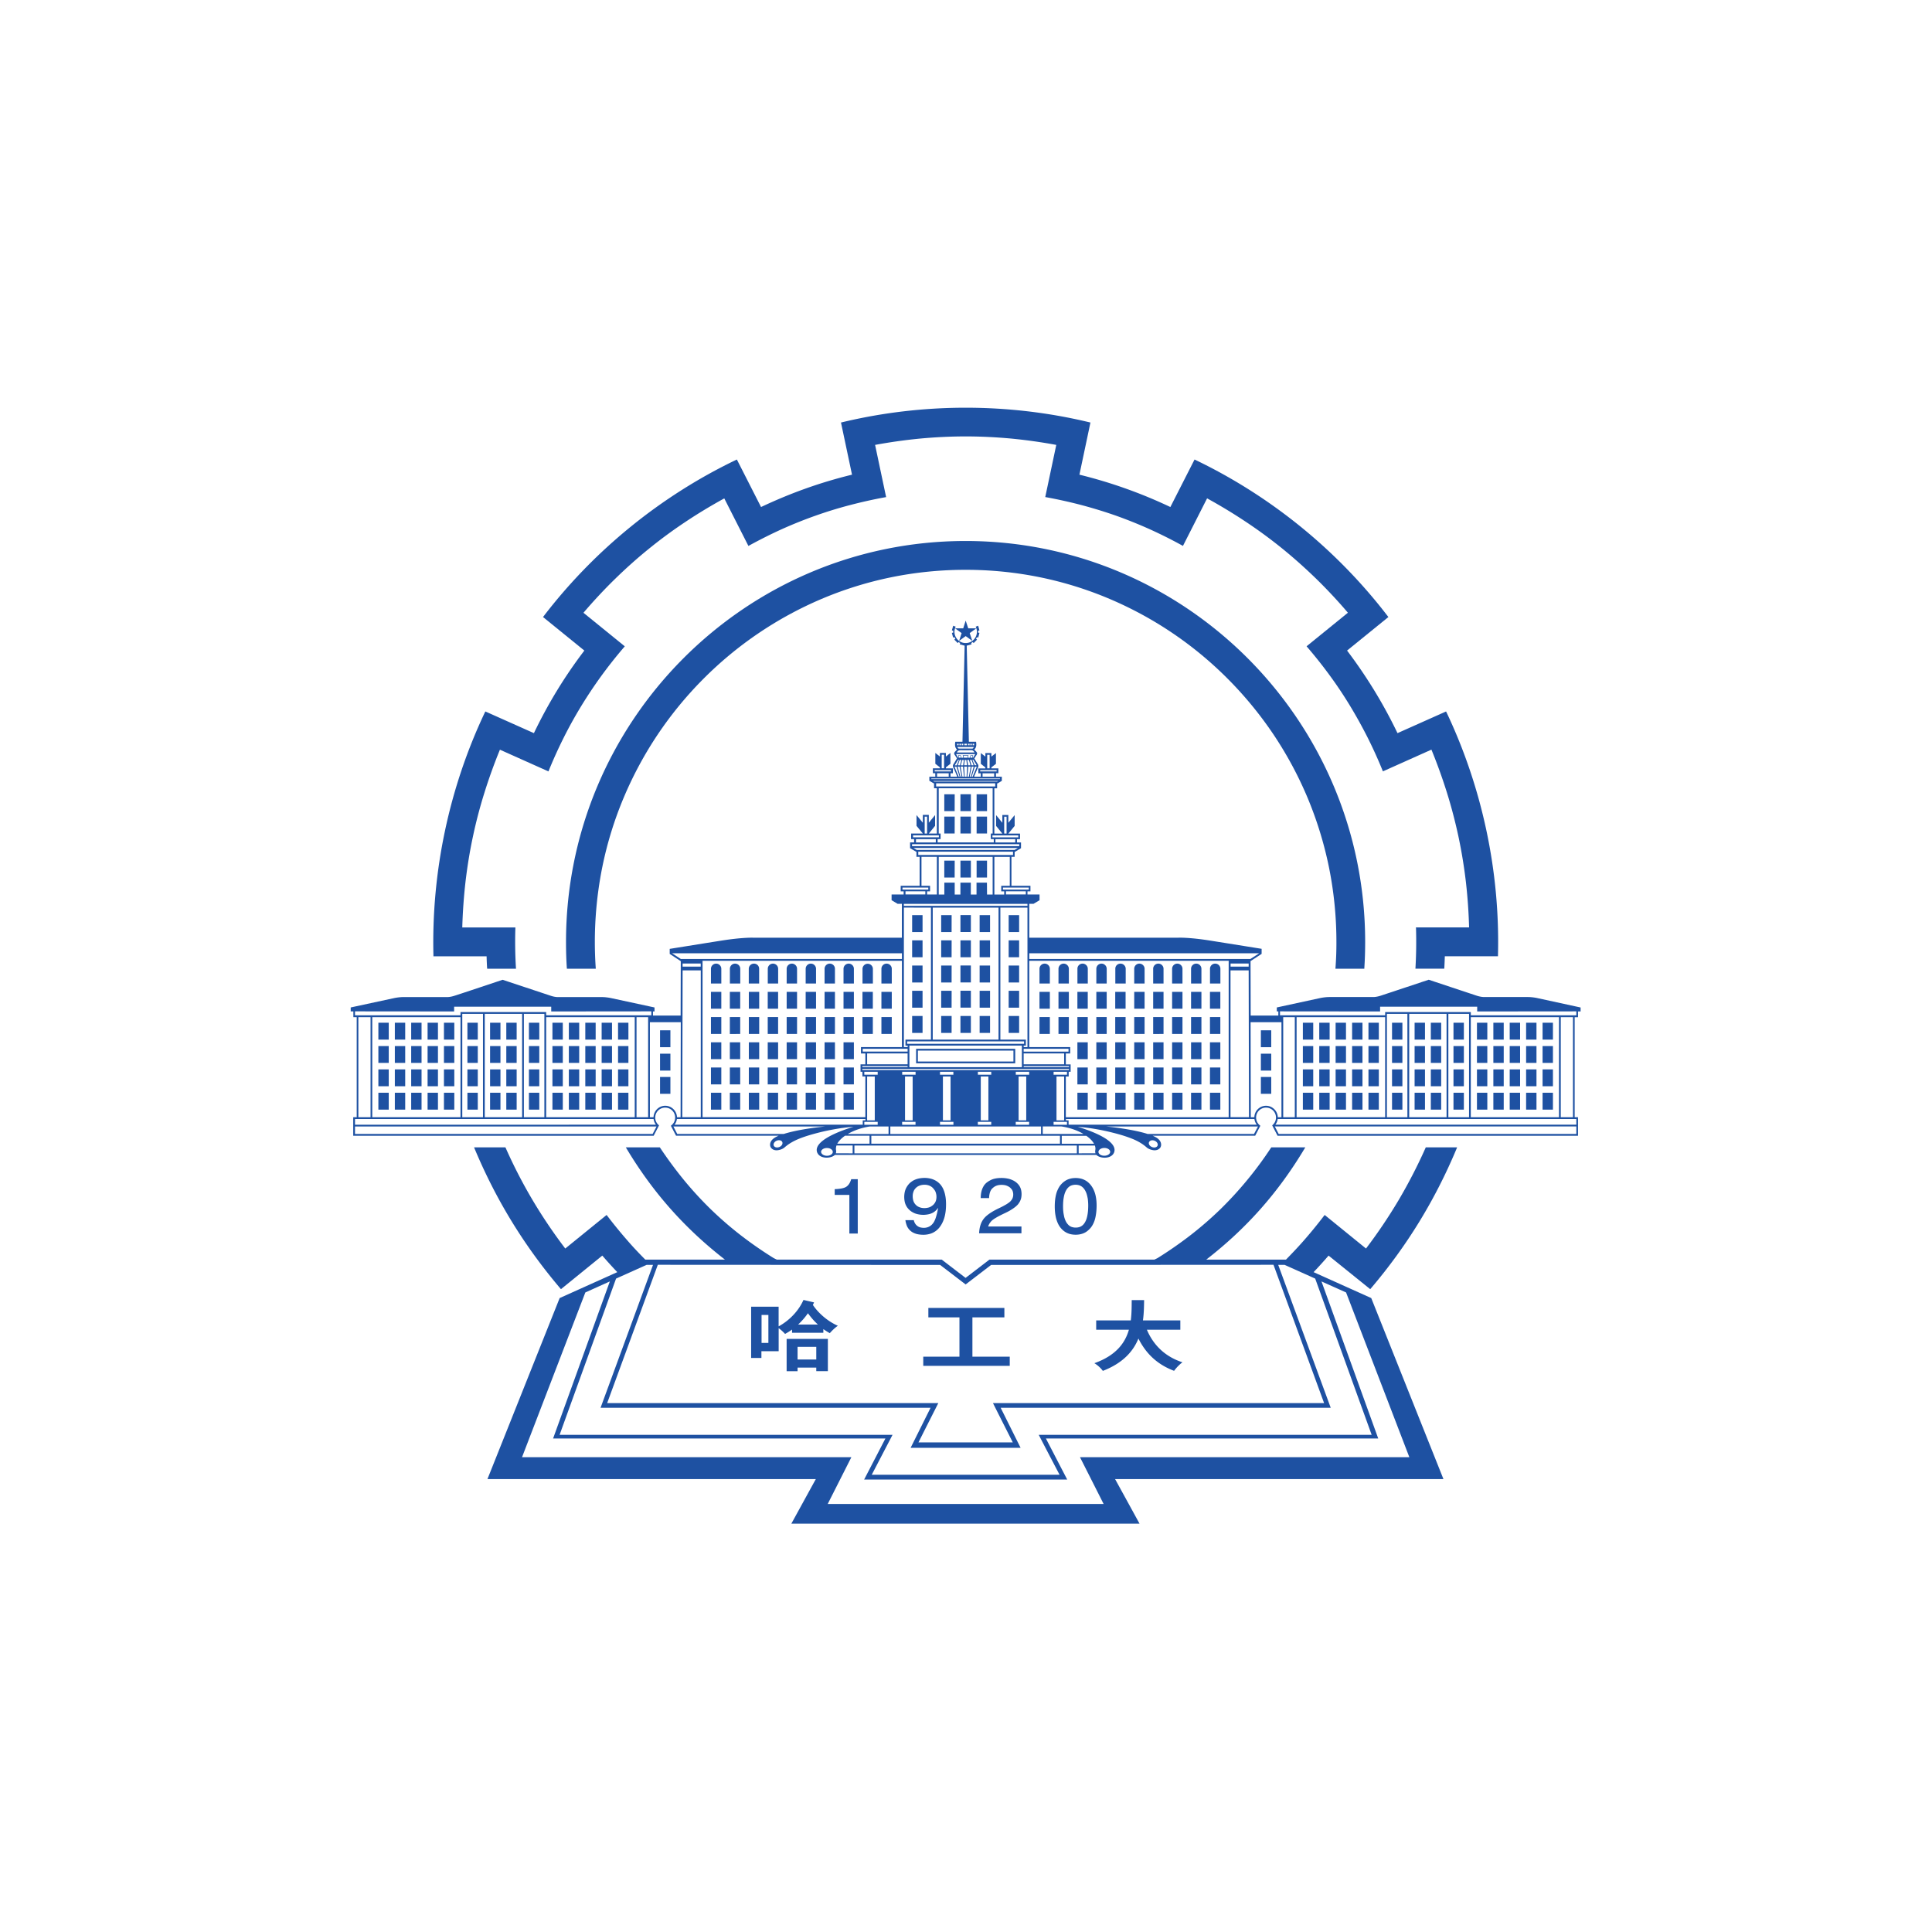 <svg xmlns="http://www.w3.org/2000/svg" xml:space="preserve" style="fill-rule:evenodd;clip-rule:evenodd;stroke-linejoin:round;stroke-miterlimit:2" viewBox="0 0 157 157"><path d="M19.289 117.18H30.57c.02.789.051 1.59.102 2.39l.019.239h6.118l-.02-.27a93.457 93.457 0 0 1-.117-8.23l.008-.25H25.41c.09-3.278.328-6.52.68-9.649.379-3.23.898-6.449 1.57-9.59.66-3.129 1.488-6.3 2.461-9.39.938-3 2.039-6.071 3.277-9.09l10.301 4.609.09-.238a99.201 99.201 0 0 1 3.199-7.039 91.912 91.912 0 0 1 3.703-6.66 96.348 96.348 0 0 1 4.231-6.34 97.725 97.725 0 0 1 4.797-6.063l.172-.199-8.77-7.121c2.117-2.48 4.34-4.867 6.59-7.07 2.32-2.27 4.75-4.449 7.23-6.457a100.432 100.432 0 0 1 7.797-5.742c2.614-1.75 5.403-3.43 8.262-5l5.121 10.089.219-.121c2.289-1.25 4.601-2.41 6.898-3.449a93.974 93.974 0 0 1 7.051-2.828 89.17 89.17 0 0 1 7.27-2.242c2.453-.641 4.98-1.219 7.531-1.68l.25-.039L113 8.672a110.639 110.639 0 0 1 9.551-1.344c3.211-.297 6.469-.457 9.668-.457 3.203 0 6.441.16 9.672.457 3.121.301 6.339.75 9.55 1.344l-2.339 11.066.25.043c2.546.469 5.089 1.039 7.527 1.68a99.984 99.984 0 0 1 7.269 2.238 97.183 97.183 0 0 1 7.051 2.832 98.873 98.873 0 0 1 6.903 3.449l.218.122 5.121-10.09c2.86 1.566 5.629 3.25 8.258 5a102.463 102.463 0 0 1 7.801 5.738c2.48 2.02 4.91 4.199 7.23 6.461a108.05 108.05 0 0 1 6.59 7.07l-8.769 7.117.168.204a96.318 96.318 0 0 1 4.801 6.058 87.421 87.421 0 0 1 4.23 6.34 99.927 99.927 0 0 1 3.699 6.66 95.775 95.775 0 0 1 3.199 7.039l.09.242 10.301-4.613a114.322 114.322 0 0 1 3.281 9.094c.969 3.09 1.789 6.258 2.461 9.387a106.219 106.219 0 0 1 1.571 9.589c.359 3.141.589 6.383.679 9.653H227.75l.02.25a97.718 97.718 0 0 1-.11 8.23l-.019.27h6.121l.019-.242c.039-.789.078-1.59.098-2.387h11.281v-.231c.449-17.711-3.332-35.519-10.91-51.5l-.109-.211-10.301 4.598a102.224 102.224 0 0 0-10.699-17.519l8.769-7.118-.14-.179c-10.758-14.043-24.86-25.5-40.782-33.141l-.207-.101-5.133 10.082a101.36 101.36 0 0 0-19.296-6.864l2.339-11.066-.23-.051c-17.16-4.121-35.301-4.121-52.473 0l-.226.051 2.34 11.066c-6.723 1.641-13.032 3.903-19.301 6.864L83.672 11.77l-.211.101C67.539 19.52 53.441 30.969 42.68 45.012l-.141.179 8.77 7.118c-4.2 5.519-7.7 11.269-10.7 17.519l-10.3-4.598-.11.211c-7.578 15.989-11.34 33.797-10.91 51.5v.239Z" style="fill:#1e51a2;fill-rule:nonzero" transform="translate(27.834 32.833) scale(.383)"/><path d="m210.691 119.539-.019.27h6.129l.008-.219c.121-1.809.171-3.649.171-5.461 0-46.91-38.031-85.07-84.781-85.07-46.75 0-84.777 38.16-84.777 85.07 0 1.82.047 3.641.168 5.461l.019.219h6.129l-.019-.27a80.645 80.645 0 0 1 1.41-21.34 77.917 77.917 0 0 1 4.59-14.82 79.447 79.447 0 0 1 7.25-13.399 79.353 79.353 0 0 1 9.609-11.679 78.947 78.947 0 0 1 11.641-9.641 79.098 79.098 0 0 1 13.359-7.281 77.728 77.728 0 0 1 14.774-4.609c10.359-2.129 21.339-2.129 31.707 0a77.626 77.626 0 0 1 14.769 4.609 78.675 78.675 0 0 1 25 16.922 79.826 79.826 0 0 1 9.613 11.679 79.363 79.363 0 0 1 7.25 13.399 79.4 79.4 0 0 1 4.59 14.82 79.786 79.786 0 0 1 1.598 15.91 69.447 69.447 0 0 1-.188 5.43ZM152.289 174.691c.262.34.57.637.91.879.321.219.653.379 1.039.5.41.121.852.18 1.313.18.449 0 .859-.051 1.269-.172a3.424 3.424 0 0 0 1.032-.476c.339-.243.648-.524.929-.872.239-.3.449-.66.617-1.058.204-.461.34-.961.43-1.524.113-.628.172-1.347.172-2.109 0-.641-.051-1.258-.16-1.82a5.995 5.995 0 0 0-.418-1.391 5.096 5.096 0 0 0-.613-1.047 4.258 4.258 0 0 0-.911-.883 3.857 3.857 0 0 0-1.046-.5 4.648 4.648 0 0 0-1.293-.179c-.45 0-.86.051-1.27.172a3.41 3.41 0 0 0-1.039.488c-.34.23-.648.519-.93.859-.23.301-.441.66-.609 1.051-.199.43-.332.922-.43 1.473-.109.597-.16 1.269-.16 1.988 0 .711.051 1.352.16 1.941.09.539.231 1.008.418 1.457.153.372.352.731.59 1.043Zm.59-4.461c0-.73.051-1.39.16-1.941.09-.508.223-.93.402-1.289.161-.32.34-.578.559-.789a1.84 1.84 0 0 1 .68-.422 2.631 2.631 0 0 1 1.648-.019c.231.082.453.199.641.359.211.18.39.391.551.66.14.231.261.5.359.789.101.332.18.672.25 1.063.051.418.09.89.09 1.39 0 .758-.047 1.43-.16 2.02-.09.519-.219.961-.399 1.32-.16.328-.34.59-.558.801a2.034 2.034 0 0 1-.68.43 2.655 2.655 0 0 1-.852.136 2.65 2.65 0 0 1-.859-.136 1.778 1.778 0 0 1-.68-.422 2.783 2.783 0 0 1-.562-.77 4.423 4.423 0 0 1-.41-1.289c-.118-.512-.18-1.16-.18-1.891ZM106.91 166.059a2.077 2.077 0 0 1-.512.242 4.36 4.36 0 0 1-.808.179c-.34.051-.731.09-1.16.098v1.223h3.109V176h1.781v-11.531h-1.39c-.078.269-.18.519-.301.75a2.454 2.454 0 0 1-.348.511 1.938 1.938 0 0 1-.371.329ZM141.781 169.09a2.43 2.43 0 0 1-.453.39 5.976 5.976 0 0 1-.797.5c-.34.2-.75.411-1.203.622-.566.269-1.098.546-1.539.82a9.36 9.36 0 0 0-1.07.758 4.47 4.47 0 0 0-.68.699c-.18.23-.34.5-.469.769-.14.321-.25.641-.34 1.012-.089.41-.14.84-.16 1.289h8.981V174.5h-7.063c.051-.172.121-.328.203-.48a2.55 2.55 0 0 1 .278-.418c.101-.133.222-.274.351-.383.121-.11.301-.231.508-.379.242-.141.524-.32.863-.5a29.34 29.34 0 0 1 1.289-.641c.461-.219.891-.429 1.258-.66.352-.211.641-.41.903-.609.238-.18.449-.379.621-.559.168-.199.308-.41.437-.633.121-.218.211-.457.281-.718a4.03 4.03 0 0 0-.039-1.918 2.819 2.819 0 0 0-.39-.813 3.136 3.136 0 0 0-.641-.668 3.508 3.508 0 0 0-.82-.48 4.19 4.19 0 0 0-1.012-.313 6.499 6.499 0 0 0-1.277-.117c-.473 0-.93.039-1.352.129a3.672 3.672 0 0 0-1.027.371c-.313.16-.594.359-.844.559-.226.21-.449.46-.598.75-.179.308-.308.64-.41 1.039-.101.421-.16.91-.16 1.421h1.781c0-.339.039-.66.11-.949.051-.25.14-.472.25-.679.097-.18.23-.352.379-.481.16-.141.32-.281.519-.383.199-.109.391-.179.621-.238.231-.051.5-.078.758-.078.25 0 .5.027.723.066.211.043.398.114.59.203.168.079.339.18.48.297.141.121.27.274.379.41.109.141.18.301.23.493a2.162 2.162 0 0 1 .02 1.089c-.039.161-.09.301-.172.45a3.3 3.3 0 0 1-.297.41ZM122.559 174.691a1.885 1.885 0 0 1-1.039-.769 2.157 2.157 0 0 1-.309-.762h-1.781c.058.449.172.84.308 1.199a2.897 2.897 0 0 0 1.231 1.391c.293.16.601.289.953.371.398.09.848.141 1.328.141.5 0 .969-.071 1.41-.203.418-.118.77-.297 1.129-.539.371-.258.711-.59.981-.969.25-.34.468-.723.652-1.153.199-.468.359-.976.457-1.558.121-.629.172-1.32.172-2.059 0-.679-.051-1.312-.172-1.89a6.051 6.051 0 0 0-.43-1.36 4.366 4.366 0 0 0-.609-.953 4.052 4.052 0 0 0-.91-.758 4.207 4.207 0 0 0-1.071-.449 5.374 5.374 0 0 0-1.339-.172c-.469 0-.918.051-1.321.141-.379.09-.711.211-1.039.379-.308.172-.59.383-.84.609-.23.242-.449.512-.609.793a3.549 3.549 0 0 0-.391.949 4.95 4.95 0 0 0 0 2.328 3.257 3.257 0 0 0 .969 1.602c.231.219.512.41.813.559.289.16.597.261.937.339.359.082.77.133 1.191.133.481 0 .942-.07 1.36-.179.379-.122.711-.262.988-.481.32-.223.57-.512.793-.84-.09.59-.211 1.129-.34 1.59-.121.43-.23.789-.383 1.09a2.603 2.603 0 0 1-.41.68 2.328 2.328 0 0 1-1.148.789c-.231.07-.481.109-.75.109a3.34 3.34 0 0 1-.781-.098Zm3.461-6.492c0 .27-.032.512-.09.731-.051.211-.141.39-.25.57a2.65 2.65 0 0 1-.379.449c-.16.129-.332.25-.512.36-.18.089-.379.171-.598.211-.222.05-.472.082-.722.082s-.5-.024-.719-.082a2.458 2.458 0 0 1-.59-.219 1.864 1.864 0 0 1-.5-.371 1.897 1.897 0 0 1-.359-.461c-.11-.18-.18-.367-.231-.59a3.643 3.643 0 0 1-.09-.758c0-.281.02-.519.09-.762.051-.211.129-.41.231-.589.109-.168.219-.321.371-.461.137-.137.308-.27.5-.36.18-.09.379-.168.59-.219.218-.05.468-.082.718-.082.25 0 .5.024.719.09.223.051.403.133.602.242.179.098.371.25.508.411.14.16.269.328.382.5.11.179.18.379.231.589.066.231.098.469.098.719ZM58.461 131.27h2.199v3.582h-2.199zM54.98 131.27h2.199v3.582H54.98zM51.512 131.27h2.199v3.582h-2.199zM48.02 131.27h2.199v3.582H48.02zM44.539 131.27h2.199v3.582h-2.199zM58.461 136.219h2.199v3.582h-2.199zM54.98 136.219h2.199v3.582H54.98zM51.512 136.219h2.199v3.582h-2.199zM48.02 136.219h2.199v3.582H48.02zM44.539 136.219h2.199v3.582h-2.199zM58.461 141.172h2.199v3.578h-2.199zM67.371 132.879h2.199v3.582h-2.199zM67.371 137.84h2.199v3.582h-2.199zM67.371 142.781h2.199v3.578h-2.199zM54.98 141.172h2.199v3.578H54.98zM51.512 141.172h2.199v3.578h-2.199zM48.02 141.172h2.199v3.578H48.02zM44.539 141.172h2.199v3.578h-2.199zM58.461 146.129h2.199v3.582h-2.199zM54.98 146.129h2.199v3.582H54.98zM51.512 146.129h2.199v3.582h-2.199zM48.02 146.129h2.199v3.582H48.02zM44.539 146.129h2.199v3.582h-2.199zM78.172 124.719h2.199v3.582h-2.199z" style="fill:#1e51a2;fill-rule:nonzero" transform="translate(27.834 32.833) scale(.383)"/><path d="M79.27 118.73c-.61 0-1.098.5-1.098 1.098v3.121h2.199v-3.121a1.105 1.105 0 0 0-1.101-1.098ZM78.172 130.07h2.199v3.578h-2.199zM78.172 135.422h2.199V139h-2.199zM78.172 140.77h2.199v3.582h-2.199zM78.172 146.129h2.199v3.582h-2.199zM82.18 124.719h2.199v3.582H82.18zM83.289 118.73c-.609 0-1.098.5-1.098 1.098v3.121h2.2v-3.121c0-.617-.5-1.098-1.102-1.098ZM82.18 130.07h2.199v3.578H82.18zM82.18 135.422h2.199V139H82.18zM82.18 140.77h2.199v3.582H82.18zM82.18 146.129h2.199v3.582H82.18zM86.211 124.719h2.199v3.582h-2.199zM87.301 118.73c-.621 0-1.102.5-1.102 1.098v3.121h2.199v-3.121c0-.617-.476-1.098-1.097-1.098ZM86.211 130.07h2.199v3.578h-2.199zM86.211 135.422h2.199V139h-2.199zM86.211 140.77h2.199v3.582h-2.199zM86.211 146.129h2.199v3.582h-2.199zM90.219 124.719h2.203v3.582h-2.203zM91.328 118.73c-.609 0-1.098.5-1.098 1.098v3.121h2.2v-3.121c0-.617-.5-1.098-1.102-1.098ZM90.219 130.07h2.203v3.578h-2.203zM90.219 135.422h2.203V139h-2.203zM90.219 140.77h2.203v3.582h-2.203zM90.219 146.129h2.203v3.582h-2.203zM94.238 124.719h2.203v3.582h-2.203zM95.34 118.73c-.61 0-1.102.5-1.102 1.098v3.121h2.203v-3.121c0-.617-.492-1.098-1.101-1.098ZM94.238 130.07h2.203v3.578h-2.203zM94.238 135.422h2.203V139h-2.203zM94.238 140.77h2.203v3.582h-2.203zM94.238 146.129h2.203v3.582h-2.203zM98.27 124.719h2.199v3.582H98.27zM99.371 118.73c-.621 0-1.101.5-1.101 1.098v3.121h2.199v-3.121a1.102 1.102 0 0 0-1.098-1.098ZM98.27 130.07h2.199v3.578H98.27zM98.27 135.422h2.199V139H98.27zM98.27 140.77h2.199v3.582H98.27zM98.27 146.129h2.199v3.582H98.27zM102.281 124.719h2.199v3.582h-2.199zM103.379 118.73c-.609 0-1.098.5-1.098 1.098v3.121h2.199v-3.121a1.087 1.087 0 0 0-1.101-1.098ZM102.281 130.07h2.199v3.578h-2.199zM102.281 135.422h2.199V139h-2.199zM102.281 140.77h2.199v3.582h-2.199zM102.281 146.129h2.199v3.582h-2.199zM106.301 124.719h2.199v3.582h-2.199zM107.398 118.73a1.1 1.1 0 0 0-1.097 1.098v3.121h2.199v-3.121c0-.617-.5-1.098-1.102-1.098ZM106.301 130.07h2.199v3.578h-2.199zM106.301 135.422h2.199V139h-2.199zM106.301 140.77h2.199v3.582h-2.199zM106.301 146.129h2.199v3.582h-2.199zM110.32 124.719h2.199v3.582h-2.199zM112.531 119.828a1.102 1.102 0 0 0-2.203 0v3.121h2.203v-3.121ZM110.32 130.07h2.199v3.578h-2.199zM114.34 124.719h2.199v3.582h-2.199zM116.539 119.828c0-.609-.5-1.098-1.098-1.098-.613 0-1.101.5-1.101 1.098v3.121h2.199v-3.121ZM114.34 130.07h2.199v3.578h-2.199zM26.5 131.27h2.199v3.582H26.5zM26.5 136.219h2.199v3.582H26.5zM26.5 141.172h2.199v3.578H26.5zM26.5 146.129h2.199v3.582H26.5zM31.309 131.27h2.203v3.582h-2.203zM31.309 136.219h2.203v3.582h-2.203zM31.309 141.172h2.203v3.578h-2.203zM31.309 146.129h2.203v3.582h-2.203zM34.75 131.27h2.199v3.582H34.75zM34.75 136.219h2.199v3.582H34.75zM34.75 141.172h2.199v3.578H34.75zM34.75 146.129h2.199v3.582H34.75zM21.52 131.27h2.199v3.582H21.52zM18.051 131.27h2.199v3.582h-2.199zM14.57 131.27h2.199v3.582H14.57zM11.102 131.27h2.199v3.582h-2.199zM7.609 131.27h2.199v3.582H7.609zM21.52 136.219h2.199v3.582H21.52zM18.051 136.219h2.199v3.582h-2.199zM14.57 136.219h2.199v3.582H14.57zM11.102 136.219h2.199v3.582h-2.199zM7.609 136.219h2.199v3.582H7.609zM21.52 141.172h2.199v3.578H21.52zM18.051 141.172h2.199v3.578h-2.199zM14.57 141.172h2.199v3.578H14.57zM11.102 141.172h2.199v3.578h-2.199zM7.609 141.172h2.199v3.578H7.609zM21.52 146.129h2.199v3.582H21.52zM18.051 146.129h2.199v3.582h-2.199zM14.57 146.129h2.199v3.582H14.57zM11.102 146.129h2.199v3.582h-2.199zM7.609 146.129h2.199v3.582H7.609zM39.551 131.27h2.199v3.582h-2.199zM39.551 136.219h2.199v3.582h-2.199zM39.551 141.172h2.199v3.578h-2.199zM39.551 146.129h2.199v3.582h-2.199zM120.859 112.031h2.211v-3.59h-2.211v3.59ZM120.859 117.379h2.211v-3.59h-2.211v3.59ZM120.859 122.73h2.211v-3.589h-2.211v3.589ZM120.859 128.078h2.211v-3.59h-2.211v3.59ZM120.859 133.43h2.211v-3.59h-2.211v3.59ZM129.23 112.031l.008-3.59h-2.218v3.59h2.21ZM129.23 117.379l.008-3.59h-2.218v3.59h2.21ZM129.23 122.73l.008-3.589h-2.218v3.589h2.21ZM129.23 128.078l.008-3.59h-2.218v3.59h2.21ZM129.23 133.43l.008-3.59h-2.218v3.59h2.21ZM129.879 86.379l.012-3.578h-2.211v3.578h2.199ZM129.879 100.469l.012-3.59h-2.211v3.59h2.199ZM129.879 91.121l.012-3.59h-2.211v3.59h2.199ZM126.16 78.34h2.461v.75H129v-.75h.512v-1.039h-1.492v-.211l.96-.762v-2.297l-.96.758v-.758h-1.27v.758l-.969-.758v2.297s.969.762.969.75v.211h-1.488v1.039h.508v.75h.378v-.726h.012v-.012Zm.969-3.93h.512v2.871h-.512V74.41Zm-1.488 3.539v-.269h3.48v.269h-3.48ZM203.762 131.27h2.199v3.582h-2.199zM207.238 131.27h2.203v3.582h-2.203zM210.711 131.27h2.199v3.582h-2.199zM214.211 131.27h2.199v3.582h-2.199zM217.68 131.27h2.199v3.582h-2.199zM203.762 136.219h2.199v3.582h-2.199zM207.238 136.219h2.203v3.582h-2.203zM210.711 136.219h2.199v3.582h-2.199zM214.211 136.219h2.199v3.582h-2.199zM217.68 136.219h2.199v3.582h-2.199zM203.762 141.172h2.199v3.578h-2.199zM194.852 132.879h2.199v3.582h-2.199zM194.852 137.84h2.199v3.582h-2.199zM194.852 142.781h2.199v3.578h-2.199zM207.238 141.172h2.203v3.578h-2.203zM210.711 141.172h2.199v3.578h-2.199zM214.211 141.172h2.199v3.578h-2.199zM217.68 141.172h2.199v3.578h-2.199zM203.762 146.129h2.199v3.582h-2.199zM207.238 146.129h2.203v3.582h-2.203zM210.711 146.129h2.199v3.582h-2.199zM214.211 146.129h2.199v3.582h-2.199zM217.68 146.129h2.199v3.582h-2.199zM184.051 124.719h2.199v3.582h-2.199zM185.16 118.73c.621 0 1.102.5 1.102 1.098v3.121h-2.203v-3.121a1.087 1.087 0 0 1 1.101-1.098ZM184.051 130.07h2.199v3.578h-2.199zM184.051 135.422h2.199V139h-2.199zM184.051 140.77h2.199v3.582h-2.199zM184.051 146.129h2.199v3.582h-2.199zM180.039 124.719h2.199v3.582h-2.199zM181.141 118.73a1.1 1.1 0 0 1 1.097 1.098v3.121h-2.199v-3.121c0-.617.492-1.098 1.102-1.098ZM180.039 130.07h2.199v3.578h-2.199zM180.039 135.422h2.199V139h-2.199zM180.039 140.77h2.199v3.582h-2.199zM180.039 146.129h2.199v3.582h-2.199zM176.02 124.719h2.199v3.582h-2.199zM177.121 118.73c.609 0 1.098.5 1.098 1.098v3.121h-2.199v-3.121c0-.617.5-1.098 1.101-1.098ZM176.02 130.07h2.199v3.578h-2.199zM176.02 135.422h2.199V139h-2.199zM176.02 140.77h2.199v3.582h-2.199zM176.02 146.129h2.199v3.582h-2.199zM172 124.719h2.199v3.582H172zM173.102 118.73c.617 0 1.097.5 1.097 1.098v3.121H172v-3.121a1.09 1.09 0 0 1 1.102-1.098ZM172 130.07h2.199v3.578H172zM172 135.422h2.199V139H172zM172 140.77h2.199v3.582H172zM172 146.129h2.199v3.582H172zM167.98 124.719h2.199v3.582h-2.199zM169.078 118.73c.613 0 1.102.5 1.102 1.098v3.121h-2.2v-3.121c0-.617.5-1.098 1.098-1.098ZM167.98 130.07h2.199v3.578h-2.199zM167.98 135.422h2.199V139h-2.199zM167.98 140.77h2.199v3.582h-2.199zM167.98 146.129h2.199v3.582h-2.199zM163.949 124.719h2.199v3.582h-2.199zM165.07 118.73c.61 0 1.102.5 1.102 1.098v3.121h-2.203v-3.121c-.02-.617.48-1.098 1.101-1.098ZM163.949 130.07h2.199v3.578h-2.199zM163.949 135.422h2.199V139h-2.199zM163.949 140.77h2.199v3.582h-2.199zM163.949 146.129h2.199v3.582h-2.199zM159.941 124.719h2.199v3.582h-2.199zM161.039 118.73c.609 0 1.102.5 1.102 1.098v3.121h-2.2v-3.121c0-.617.5-1.098 1.098-1.098ZM159.941 130.07h2.199v3.578h-2.199zM159.941 135.422h2.199V139h-2.199zM159.941 140.77h2.199v3.582h-2.199zM159.941 146.129h2.199v3.582h-2.199zM155.922 124.719h2.199v3.582h-2.199zM157.031 118.73c.61 0 1.098.5 1.098 1.098v3.121h-2.199v-3.121a1.08 1.08 0 0 1 1.101-1.098ZM155.922 130.07h2.199v3.578h-2.199zM155.922 135.422h2.199V139h-2.199zM155.922 140.77h2.199v3.582h-2.199zM155.922 146.129h2.199v3.582h-2.199zM151.91 124.719h2.199v3.582h-2.199zM151.91 119.828c0-.609.5-1.098 1.102-1.098.597 0 1.097.5 1.097 1.098v3.121h-2.199v-3.121ZM151.91 130.07h2.199v3.578h-2.199zM147.879 124.719h2.199v3.582h-2.199zM147.879 119.828c0-.609.5-1.098 1.101-1.098.61 0 1.098.5 1.098 1.098v3.121h-2.199v-3.121ZM147.879 130.07h2.199v3.578h-2.199zM235.719 131.27h2.203v3.582h-2.203zM235.719 136.219h2.203v3.582h-2.203zM235.719 141.172h2.203v3.578h-2.203zM235.719 146.129h2.203v3.582h-2.203zM230.91 131.27h2.199v3.582h-2.199zM230.91 136.219h2.199v3.582h-2.199zM230.91 141.172h2.199v3.578h-2.199zM230.91 146.129h2.199v3.582h-2.199zM227.469 131.27h2.203v3.582h-2.203zM227.469 136.219h2.203v3.582h-2.203zM227.469 141.172h2.203v3.578h-2.203zM227.469 146.129h2.203v3.582h-2.203zM240.699 131.27h2.199v3.582h-2.199zM244.18 131.27h2.199v3.582h-2.199zM247.648 131.27h2.203v3.582h-2.203zM251.129 131.27h2.199v3.582h-2.199zM254.621 131.27h2.199v3.582h-2.199zM240.699 136.219h2.199v3.582h-2.199zM244.18 136.219h2.199v3.582h-2.199zM247.648 136.219h2.203v3.582h-2.203zM251.129 136.219h2.199v3.582h-2.199zM254.621 136.219h2.199v3.582h-2.199zM240.699 141.172h2.199v3.578h-2.199zM244.18 141.172h2.199v3.578h-2.199zM247.648 141.172h2.203v3.578h-2.203zM251.129 141.172h2.199v3.578h-2.199zM254.621 141.172h2.199v3.578h-2.199zM240.699 146.129h2.199v3.582h-2.199zM244.18 146.129h2.199v3.582h-2.199zM247.648 146.129h2.203v3.582h-2.203zM251.129 146.129h2.199v3.582h-2.199zM254.621 146.129h2.199v3.582h-2.199zM222.68 131.27h2.199v3.582h-2.199zM222.68 136.219h2.199v3.582h-2.199zM222.68 141.172h2.199v3.578h-2.199zM222.68 146.129h2.199v3.582h-2.199zM143.559 112.031h-2.219v-3.59h2.219v3.59ZM143.559 117.379h-2.219v-3.59h2.219v3.59ZM143.559 122.73h-2.219v-3.589h2.219v3.589ZM143.559 128.078h-2.219v-3.59h2.219v3.59ZM143.559 133.43h-2.219v-3.59h2.219v3.59ZM133.32 108.43h-2.211v3.59h2.211v-3.59ZM133.32 113.789h-2.211v3.59h2.211v-3.59ZM133.32 119.129h-2.211v3.59h2.211v-3.59ZM133.32 124.48h-2.211v3.59h2.211v-3.59ZM133.32 129.84h-2.211v3.59h2.211v-3.59ZM137.391 112.031h-2.211v-3.59h2.211v3.59ZM137.391 117.379h-2.211v-3.59h2.211v3.59ZM137.391 122.73h-2.211v-3.589h2.211v3.589ZM137.391 128.078h-2.211v-3.59h2.211v3.59ZM137.391 133.43h-2.211v-3.59h2.211v3.59ZM142.73 136.801h-21.031v3.078h21.031v-3.078Zm-.378 2.699h-20.274v-2.32h20.274v2.32ZM133.32 82.789h-2.211v3.582h2.211v-3.582ZM134.539 82.801h2.211v3.578h-2.211zM133.32 96.879h-2.211v3.59h2.211v-3.59ZM134.539 96.879h2.211v3.59h-2.211zM133.32 87.531h-2.211v3.59h2.211v-3.59ZM134.539 87.531h2.211v3.59h-2.211zM138.262 79.078h.386v-.75h.512v-1.027h-1.488v-.211l.969-.75v-2.289l-.969.758v-.758h-1.274v.758l-.968-.758v2.289l.968.762v.207h-1.488v1.043h.512v.75h.379v-.75h2.461v.726Zm-.961-1.789h-.512v-2.867h.512v2.867Zm-2 .66v-.269h3.48v.269h-3.48ZM131.352 48.602v.019l-.524 1.629 1.391-1.012 1.402 1.012-.543-1.629v-.019l1.391-1.012h-1.707l-.543-1.641-.52 1.641h-1.73l1.383 1.012Z" style="fill:#1e51a2;fill-rule:nonzero" transform="translate(27.834 32.833) scale(.383)"/><path d="M253.41 126.02s-.941-.2-1.91-.2h-9.328s-.621.008-1.531-.289c-.911-.301-10.18-3.383-10.18-3.383s-9.27 3.09-10.18 3.383c-.91.297-1.531.289-1.531.289h-9.328c-.961 0-1.91.2-1.91.2l-9.282 2.011v.84h.329v.879h-5.868l-.031-11.52v-.031l2.352-1.539v-1.07s-6.473-1.039-10.942-1.75c-4.468-.711-6.718-.61-6.718-.61h-31.641v-7.191h.91l1.27-.758v-1.222h-2.563v-.668h.633v-1.18h-4.031V96.07h.679V95h.082l1.27-.762V93.02h-.859v-.7h.648v-1.179h-2.48l1.339-1.629v-2.293l-1.339 1.633v-1.661H140v1.661l-1.328-1.633v2.293L140 91.141h-1.699v-9.61h.59V80.5h.089l.911-.551v-.871H134c.039-.109.078-.219.109-.289.18-.43.371-.879.563-1.309l.008-.019c.05-.121.109-.242.16-.359.121-.25.109-.461-.051-.704a21.35 21.35 0 0 1-.73-1.207c.14-.23.293-.48.461-.722.179-.27.171-.457-.051-.707a14.99 14.99 0 0 1-.418-.453c.469-.457.469-1.008.371-1.661h-1.524l-.457-20.378 1.039-.29-.101-.269c.121-.07.23-.133.351-.211l.18.219.719-.731-.219-.179c.078-.118.141-.231.199-.348l.27.09.262-1-.289-.051a4.005 4.005 0 0 0 0-.41l.289-.051-.27-1-.269.109-.262.09c.07.141.129.293.172.453a2.38 2.38 0 0 1-1.66 2.938 2.694 2.694 0 0 1-.633.082c-.207 0-.418-.02-.629-.082a2.38 2.38 0 0 1-1.66-2.938c.039-.16.109-.3.172-.453l-.262-.09-.27-.109-.281 1 .289.051a3.503 3.503 0 0 0 0 .41l-.289.051.262 1 .277-.09c.051.117.133.23.203.348l-.222.179.722.731.18-.219c.109.078.219.141.348.211l-.11.269 1.051.29-.461 20.378h-1.519c-.11.672-.11 1.223.359 1.661-.16.171-.289.32-.418.453-.231.238-.231.449-.051.707.168.222.301.472.461.722-.262.418-.48.829-.73 1.207-.161.243-.161.454-.051.704.051.117.109.226.16.359l.012.019c.199.43.379.872.558 1.309.02.07.059.18.11.289h-5.918v.852l.91.55h.09v1.04h.59v9.609h-1.704l1.332-1.629v-2.289l-1.332 1.629v-1.668h-1.269v1.668l-1.34-1.629V89.5l1.34 1.629h-2.481v1.18h.633v.703h-.859v1.218l1.269.758h.079v1.082h.679v6.141h-4.019v1.18h.629v.668H116.5v1.222l1.27.758h.91v7.191H87.078s-2.226-.089-6.719.622c-4.468.707-10.937 1.75-10.937 1.75v1.07l2.348 1.539v.019l-.032 11.52h-5.867v-.879h.328v-.84l-9.277-2s-.942-.203-1.91-.203H45.68s-.621.024-1.532-.289c-.91-.301-10.179-3.379-10.179-3.379s-9.27 3.102-10.18 3.379c-.918.301-1.527.289-1.527.289H12.93c-.961 0-1.91.203-1.91.203l-9.282 2v.84h.563v1.219h.711v21.23H2.27v3.93h63.75l1.07-2.07.07-.129a2.081 2.081 0 0 1-.808-1.66 2.11 2.11 0 1 1 3.32 1.73l.019.051 1.071 2.066h21.789c-.602.25-1.25.582-1.61 1.153-.293.468-.332 1.129.09 1.539.367.371.891.461 1.391.379.469-.071 1.019-.27 1.367-.579.93-.832 2.051-1.429 3.199-1.89 1.274-.5 2.59-.879 3.91-1.219a47.651 47.651 0 0 1 4.071-.851c.222-.04.441-.071.66-.11.172-.031.332-.051.5-.07h.019c.762-.11 1.524-.18 2.293-.25-2.511.762-8.711 2.93-7.722 5.48.011.032.031.051.043.078.59 1.293 2.886 1.223 3.707.422h55.48c.84.821 3.121.871 3.711-.422.012-.027.031-.046.039-.078.992-2.558-5.211-4.718-7.719-5.48.758.07 1.52.14 2.27.25h.012c.168.031.328.051.5.07.218.039.449.07.668.11a46.76 46.76 0 0 1 4.07.851c1.32.328 2.641.719 3.922 1.219 1.148.449 2.269 1.058 3.199 1.89.348.309.899.508 1.367.579.5.082 1.024-.02 1.391-.379.41-.41.383-1.059.09-1.539-.348-.571-1-.903-1.61-1.153h21.789l1.071-2.066.019-.051a2.12 2.12 0 0 1-.898-1.73c0-1.172.941-2.11 2.109-2.11 1.172 0 2.11.949 2.11 2.11 0 .668-.321 1.269-.809 1.66l.07.129 1.071 2.07h63.75v-3.93h-.711v-21.218h.711v-1.223h.55v-.84l-9.281-2.019ZM102.789 159.5c-.648 0-1.187-.34-1.238-.77 0-.011-.012-.039-.012-.05 0-.461.563-.828 1.242-.828.418 0 .797.136 1.02.359a.65.65 0 0 1 .219.469c.011.449-.551.82-1.231.82Zm57.832-1.301c.219-.211.598-.359 1.02-.359.687 0 1.238.371 1.238.832 0 .027-.008.039-.008.047-.043.429-.582.769-1.242.769-.699 0-1.238-.367-1.238-.816 0-.172.089-.32.23-.473Zm-14.902-41.66h48.769l-1.867 1.211h-46.91l.008-1.211Zm46.543 3.621.066 31.149h-3.918V120.16h3.852Zm-3.84-.789v-.66h3.84v.66h-3.84Zm-42.711-1.242h42.309v33.191h-34.551v-8.64h.609v-1h.41v-1.571h-1.019v-2.308h.929v-1.36h-8.687v-18.312Zm-26.961 24.172v-.621h2.84v.621h-2.84Zm2.219.379v9.308h-1.617v-9.308h1.617Zm.609 9.621v.621h-2.84v-.621h2.84Zm26.633.988v1.59H116.23v-1.59h31.981Zm-21.441-10.988v-.621h2.839v.621h-2.839Zm2.242.379v9.308h-1.621v-9.308h1.621Zm.609 9.621v.621h-2.851v-.621h2.851Zm5.188-10v-.621h2.839v.621h-2.839Zm2.23.379v9.308h-1.617v-9.308h1.617Zm.602 9.621v.621h-2.84v-.621h2.84Zm5.211-10v-.621h2.839v.621h-2.839Zm2.218.379v9.308h-1.621v-9.308h1.621Zm.61 9.621v.621h-2.84v-.621h2.84Zm-33.481 2.949h40.031v1.691h-40.031v-1.691Zm-1.91-13.949v-.223h43.852v.223h-43.852Zm.641-3.512v2.313h-1.02v1.57h.399v1h.621v8.637H76.391v-33.18h42.3v18.312H110v1.36h.93v-.012Zm8.968 2.68v.222h-9.609v-.222h9.609Zm-8.589-.379v-2.309h8.589v2.309h-8.589Zm2.242 12.211v.621h-2.84v-.621h2.84Zm-2.242-.313v-9.308h1.621v9.308h-1.621Zm-.598-9.687v-.621h2.84v.621h-2.84Zm34.617-36.25v.418h-26.226v-.418h26.226Zm-25.879-2v-.672h4.211v.672h-4.211Zm3.391-1.84V96.07h3.269v7.989h-2.078v-.668h.629v-1.18h-1.82Zm13.89-.66h-2.21v2.519h-1.211v-2.519h-2.207v2.519h-1.211v-2.519h-2.2v2.519H126.5v-7.992h11.441v7.992h-1.191l-.02-2.519Zm3.661 1.847v.672h-2.082v-7.992h3.269v6.141h-1.816v1.179h.629Zm.379.653v-.672h4.21v.672h-4.21Zm12.339 36.039h-8.589v-2.309h8.589v2.309Zm1.032.379v.222h-9.61v-.222h9.61Zm-34.34-4.731v-.508h24.808v.508h-24.808Zm24.34.383v4.578h-23.86v-4.578h23.86Zm-18.911-1.269v-28h13.961v28.007l-13.961-.007Zm19.29 1.269h.468v-1.269h-5.41v-28h5.75v29.589h-.797l-.011-.32Zm-19.668-29.269v28.007h-5.411v1.27h.469v.312h-.801V106.84l5.743.012Zm26.019 45.449h2.84v.621h-2.84v-.621Zm2.238-.313h-1.621v-9.308h1.621v9.308Zm-2.238-9.687v-.621h2.84v.621h-2.84Zm3.168-5.5v.597h-9.519v-.597h9.519Zm-8.43-34.199v.418h-5.48v-.418h5.48Zm-5.218-15.051h.507v3.578h-.507v-3.578Zm2.988 3.969v.421h-5.481v-.421h5.481Zm-.641.8v.7h-4.207v-.7h4.207ZM126.5 91.129V81.52h11.441v9.609h-.39v1.18h.629v.703h-11.91v-.703h.628v-1.18h-.398Zm7.191-12.051h-.203l.672-2.129h.418c-.008 0-.566 1.371-.887 2.129Zm-1.8-2.437.14-1.121h.328l.141 1.121h-.609Zm.629.289-.11 2.14H132l-.102-2.14h.622Zm-.68-1.891-.09-.418h.93l-.09.418h-.75Zm-.891.481h.379l-.348 1.128h-.429l.398-1.128Zm-.109-.481-.11-.418h.372l.109.418h-.371Zm.09 1.891c-.02 0 .32 1.629.422 2.14h-.243l-.609-2.14h.43Zm.199 0h.519l.204 2.14h-.332l-.391-2.14Zm.543-.27h-.5l.328-1.129h.352l-.18 1.129Zm1.238-1.14.328 1.128h-.5l-.199-1.128h.371Zm.57 0 .411 1.128h-.43l-.352-1.128h.371Zm-.269-.481.109-.418h.371l-.113.418h-.367Zm-.441 1.891h.519l-.391 2.14h-.328l.2-2.14Zm.718 0h.434l-.613 2.148h-.239c.09-.519.43-2.148.418-2.148Zm1.051-.289h-.41l-.481-1.129.204-.024.687 1.153Zm-.84-4.563h.313v.32h-.313v-.32Zm.231.684c-.032.199-.258.347-.258.347h-2.942s-.23-.16-.261-.347h3.461Zm-.731-.684h.313v.32h-.313v-.32Zm-.469 0h.321v.32h-.321v-.32Zm-.8 0h.558v.32h-.558v-.32Zm-.539 0h.308v.32h-.308v-.32Zm-.493 0h.313v.32h-.313v-.32Zm-.488 0h.309v.32h-.309v-.32Zm.692 1.363a41.3 41.3 0 0 0 2.226 0c.363 0 .57.129.75.5h-3.726c.168-.371.398-.5.75-.5Zm-.93.84h4.066l-.437.758h-.121l.129-.508h-.571l-.136.508h-.411l.129-.519h-1.23l.129.519h-.41l-.137-.508h-.57l.128.508h-.121l-.437-.758Zm.418 1.239.199.011-.48 1.129h-.411l.692-1.14Zm-.75 1.429h.422l.668 2.129h-.2c-.32-.758-.89-2.129-.89-2.129Zm-4.91 2.5h14.558v.129H124.93v-.129Zm.601.66-.203-.129h13.762l-.199.129h-13.36Zm.418 1.032v-.661h12.531v.661h-12.531Zm-2.429 6.41h.511v3.578h-.511v-3.578Zm-2.469 4.379v-.418h5.48v.418h-5.48Zm4.828.39v.7h-4.207v-.7h4.207Zm-5.039 1.071h22.75v.418h-22.75v-.418Zm.289.8h22.172l-.711.418h-20.75l-.711-.418Zm1.031 1.489v-.7h20.102v.7H122.16Zm-3.351 7.34v-.418h5.48v.418h-5.48Zm1.089 33.781v.597h-9.519v-.597h9.519Zm-49.976-20.262h48.769v1.211H71.789l-1.867-1.211Zm2.238 2.832v-.66H76v.66h-3.84Zm3.852.789v31.149H72.09l.07-31.149h3.852Zm-73.364 9.539v-.84l21.032.02v-1.008h20.601v1.008l21.239-.02v.84H43.211v-.687h-18.18v.687H2.648Zm62.192.391v21.23h-2.461v-21.23h2.461Zm-2.84 0v21.23H43.211v-21.23H62Zm-19.172-.699v21.929H38.48v-21.929h4.348Zm-4.719 0v21.929H30.18v-21.929h7.929Zm-8.308 0v21.929H25.41v-21.929h4.391Zm-4.77.699v21.23H6.309v-21.23h18.722Zm-19.082 0v21.23h-2.59v-21.23h2.59Zm59.852 24.781H2.648v-1.59h63.981l-.828 1.59Zm.699-1.961H2.648v-1.211H66c.051.442.23.86.5 1.211Zm1.969-4.019c-1.34 0-2.438 1.078-2.481 2.429h-.769v-20.16h6.551l-.04 20.16h-.761c-.059-1.34-1.149-2.429-2.5-2.429Zm24.359 8.679c-.469.258-1.039.211-1.269-.121-.231-.328-.047-.808.421-1.078.469-.262 1.04-.211 1.27.117.23.332.051.821-.422 1.082Zm.793-2.699H71.02l-.821-1.59h32.281c-1.679.16-5.949.66-8.859 1.59Zm-23.172-1.961c.262-.34.442-.762.5-1.211h39.992v.289h-.562v.922h-39.93Zm41.41.379h3.993v1.59h-8.641c1.269-.75 2.898-1.328 4.648-1.59Zm-5.238 1.961h5.199v1.691h-6.851c.332-.582.89-1.16 1.652-1.691Zm1.617 3.73-3.566-.011c.039-.16.078-.297.066-.481-.019-.199-.066-.379-.047-.578.02-.199.047-.39.118-.59h3.429v1.66Zm47.571 0h-47.2v-1.652h47.2v1.652Zm3.941-1.07c.012.199-.039.379-.051.578-.019.172.012.313.063.481l-3.571.011v-1.652h3.438c.07.184.101.371.121.582Zm-.301-.961h-6.847v-1.687h5.207c.75.519 1.32 1.097 1.64 1.687Zm-2.238-2.078h-8.641v-1.59h3.989c1.761.27 3.402.848 4.652 1.59Zm15.238 1.508c.473.269.653.75.422 1.082-.23.328-.812.379-1.269.117-.473-.258-.661-.75-.422-1.066.242-.34.8-.391 1.269-.133Zm20.949-1.508H170.82c-2.91-.93-7.191-1.43-8.859-1.59h32.277l-.84 1.59Zm.582-1.961h-39.929v-.922h-.563v-.289h39.992c.059.442.231.86.5 1.211Zm1.969-4.019a2.483 2.483 0 0 0-2.48 2.429h-.758l-.039-20.16h6.547v20.16h-.77c-.058-1.34-1.16-2.429-2.5-2.429Zm65.832 5.98h-63.152l-.82-1.59h63.972v1.59Zm0-3.172v1.211h-63.859a2.5 2.5 0 0 0 .5-1.211h63.359Zm-62.191-.379v-21.23h2.461v21.23h-2.461Zm2.84 0v-21.23h18.789v21.23H202.43Zm19.16 0v-21.929h4.351v21.929h-4.351Zm4.73 0v-21.929h7.93v21.929h-7.93Zm8.309 0v-21.929h4.391v21.929h-4.391Zm4.762 0v-21.23h18.711v21.23h-18.711Zm19.089 0v-21.23h2.59v21.23h-2.59Zm3.301-21.621h-22.383v-.687h-18.179v.687H198.91v-.84l21.238.02v-1.008h20.602v1.008l21.031-.02v.84Z" style="fill:#1e51a2;fill-rule:nonzero" transform="translate(27.834 32.833) scale(.383)"/><path d="m218.051 187.801.16-.18c7.641-9 13.578-18.68 18.141-29.57l.136-.34h-6.648l-.059.141a109.66 109.66 0 0 1-5.75 11.136 109.436 109.436 0 0 1-6.871 10.192l-8.769-7.121-.161.203a100.49 100.49 0 0 1-4.39 5.359c-1.16 1.32-2.399 2.617-3.66 3.91h-16.918c8.519-6.609 15.218-14.16 20.797-23.453l.222-.367h-7.211l-.082.109a77.366 77.366 0 0 1-5.097 6.899 78.338 78.338 0 0 1-5.641 6.14 76.478 76.478 0 0 1-6.301 5.469 84.774 84.774 0 0 1-7.039 4.891l-.648.312h-35l-5.063 3.879-5.058-3.879H92.148l-.648-.312a83.275 83.275 0 0 1-7.051-4.891 76.368 76.368 0 0 1-6.301-5.469 76.893 76.893 0 0 1-5.648-6.14 87.8 87.8 0 0 1-5.102-6.899l-.078-.109h-7.211l.219.367c5.582 9.274 12.293 16.832 20.813 23.453H64.238c-1.258-1.269-2.5-2.57-3.66-3.91a100.354 100.354 0 0 1-4.387-5.359l-.16-.203-8.769 7.121a107.879 107.879 0 0 1-6.883-10.192 105.874 105.874 0 0 1-5.75-11.136l-.07-.141H27.91l.141.34c4.57 10.898 10.508 20.57 18.14 29.57l.161.18 8.769-7.121a95.831 95.831 0 0 0 3.18 3.511l-12.231 5.5-15.32 38.411h69.672c-1.832 3.328-3.442 6.277-5.192 9.457h73.879c-1.738-3.18-3.359-6.129-5.187-9.457h69.668l-15.32-38.411-12.231-5.5a95.831 95.831 0 0 0 3.18-3.511l8.832 7.121Zm-91.25-5.141 5.41 4.141 5.41-4.141 59.91-.031 10.739 29.351h-70.258c1.457 2.911 2.789 5.532 4.207 8.34h-20.02c1.41-2.808 2.742-5.429 4.211-8.34H56.148l10.75-29.351 59.903.031Zm86.129 5.84 13.422 34.949h-69.883c1.742 3.442 3.312 6.539 5.019 9.93h-58.539c1.711-3.391 3.281-6.481 5.02-9.93H38.09L51.52 188.5l5.199-2.34-12.039 33.32h70.511c-1.66 3.2-3 5.801-4.519 8.719h43.09c-1.524-2.929-2.864-5.519-4.524-8.719h70.512l-12.039-33.32 5.219 2.34Zm-6.551-2.941 11.98 33.152h-70.64c1.64 3.16 2.992 5.75 4.422 8.469h-39.852c1.422-2.731 2.77-5.309 4.41-8.469h-70.64l11.98-33.152 6.481-2.911h1.359c-3.617 9.852-7.457 20.34-11.129 30.321h70.02c-1.461 2.929-2.77 5.562-4.231 8.492h23.332c-1.461-2.93-2.769-5.563-4.23-8.492h70.031c-3.672-9.981-7.524-20.469-11.141-30.321h1.36l6.488 2.911Z" style="fill:#1e51a2;fill-rule:nonzero" transform="translate(27.834 32.833) scale(.383)"/><path d="M100.051 190.609c-.082.161-.16.36-.25.539 1.179 1.774 3.187 3.5 5.301 4.422-.563.371-1.301 1.078-1.711 1.571-.469-.262-.93-.551-1.371-.86v.77h-6.641v-.68c-.469.34-.949.641-1.481.93a8.415 8.415 0 0 0-1.359-1.223v4.891h-3.66v1.429h-2.18V191.52h5.832v4.179c2.418-1.32 4.321-3.437 5.27-5.609l2.25.519Zm-9.692 2.661H88.91v5.941h1.449v-5.941Zm3.871 5.082h8.75v6.847h-2.46v-.758h-3.969v.77H94.23v-6.859Zm2.321 1.687v2.691h3.969v-2.691h-3.969Zm4.308-4.738c-.789-.711-1.488-1.539-2.109-2.391-.59.852-1.289 1.66-2.078 2.391h4.187ZM141.57 202.129v1.941h-18.351v-1.941h7.679v-8.34h-6.597v-2.008h16.129v2.008h-6.782v8.34h7.922ZM170.672 196.422c1.328 3.148 3.777 5.68 7.547 6.898-.598.41-1.399 1.258-1.778 1.809-3.66-1.379-6-3.731-7.57-6.848-1.09 2.688-3.269 5.207-7.551 6.86-.379-.539-1.09-1.219-1.8-1.629 4.628-1.641 6.539-4.332 7.332-7.102h-6.942v-1.98h7.34c.199-1.52.18-2.989.199-4.301h2.629c-.019 1.32-.039 2.812-.25 4.301h7.934v1.98h-7.09v.012Z" style="fill:#1e51a2;fill-rule:nonzero" transform="translate(27.834 32.833) scale(.383)"/></svg>